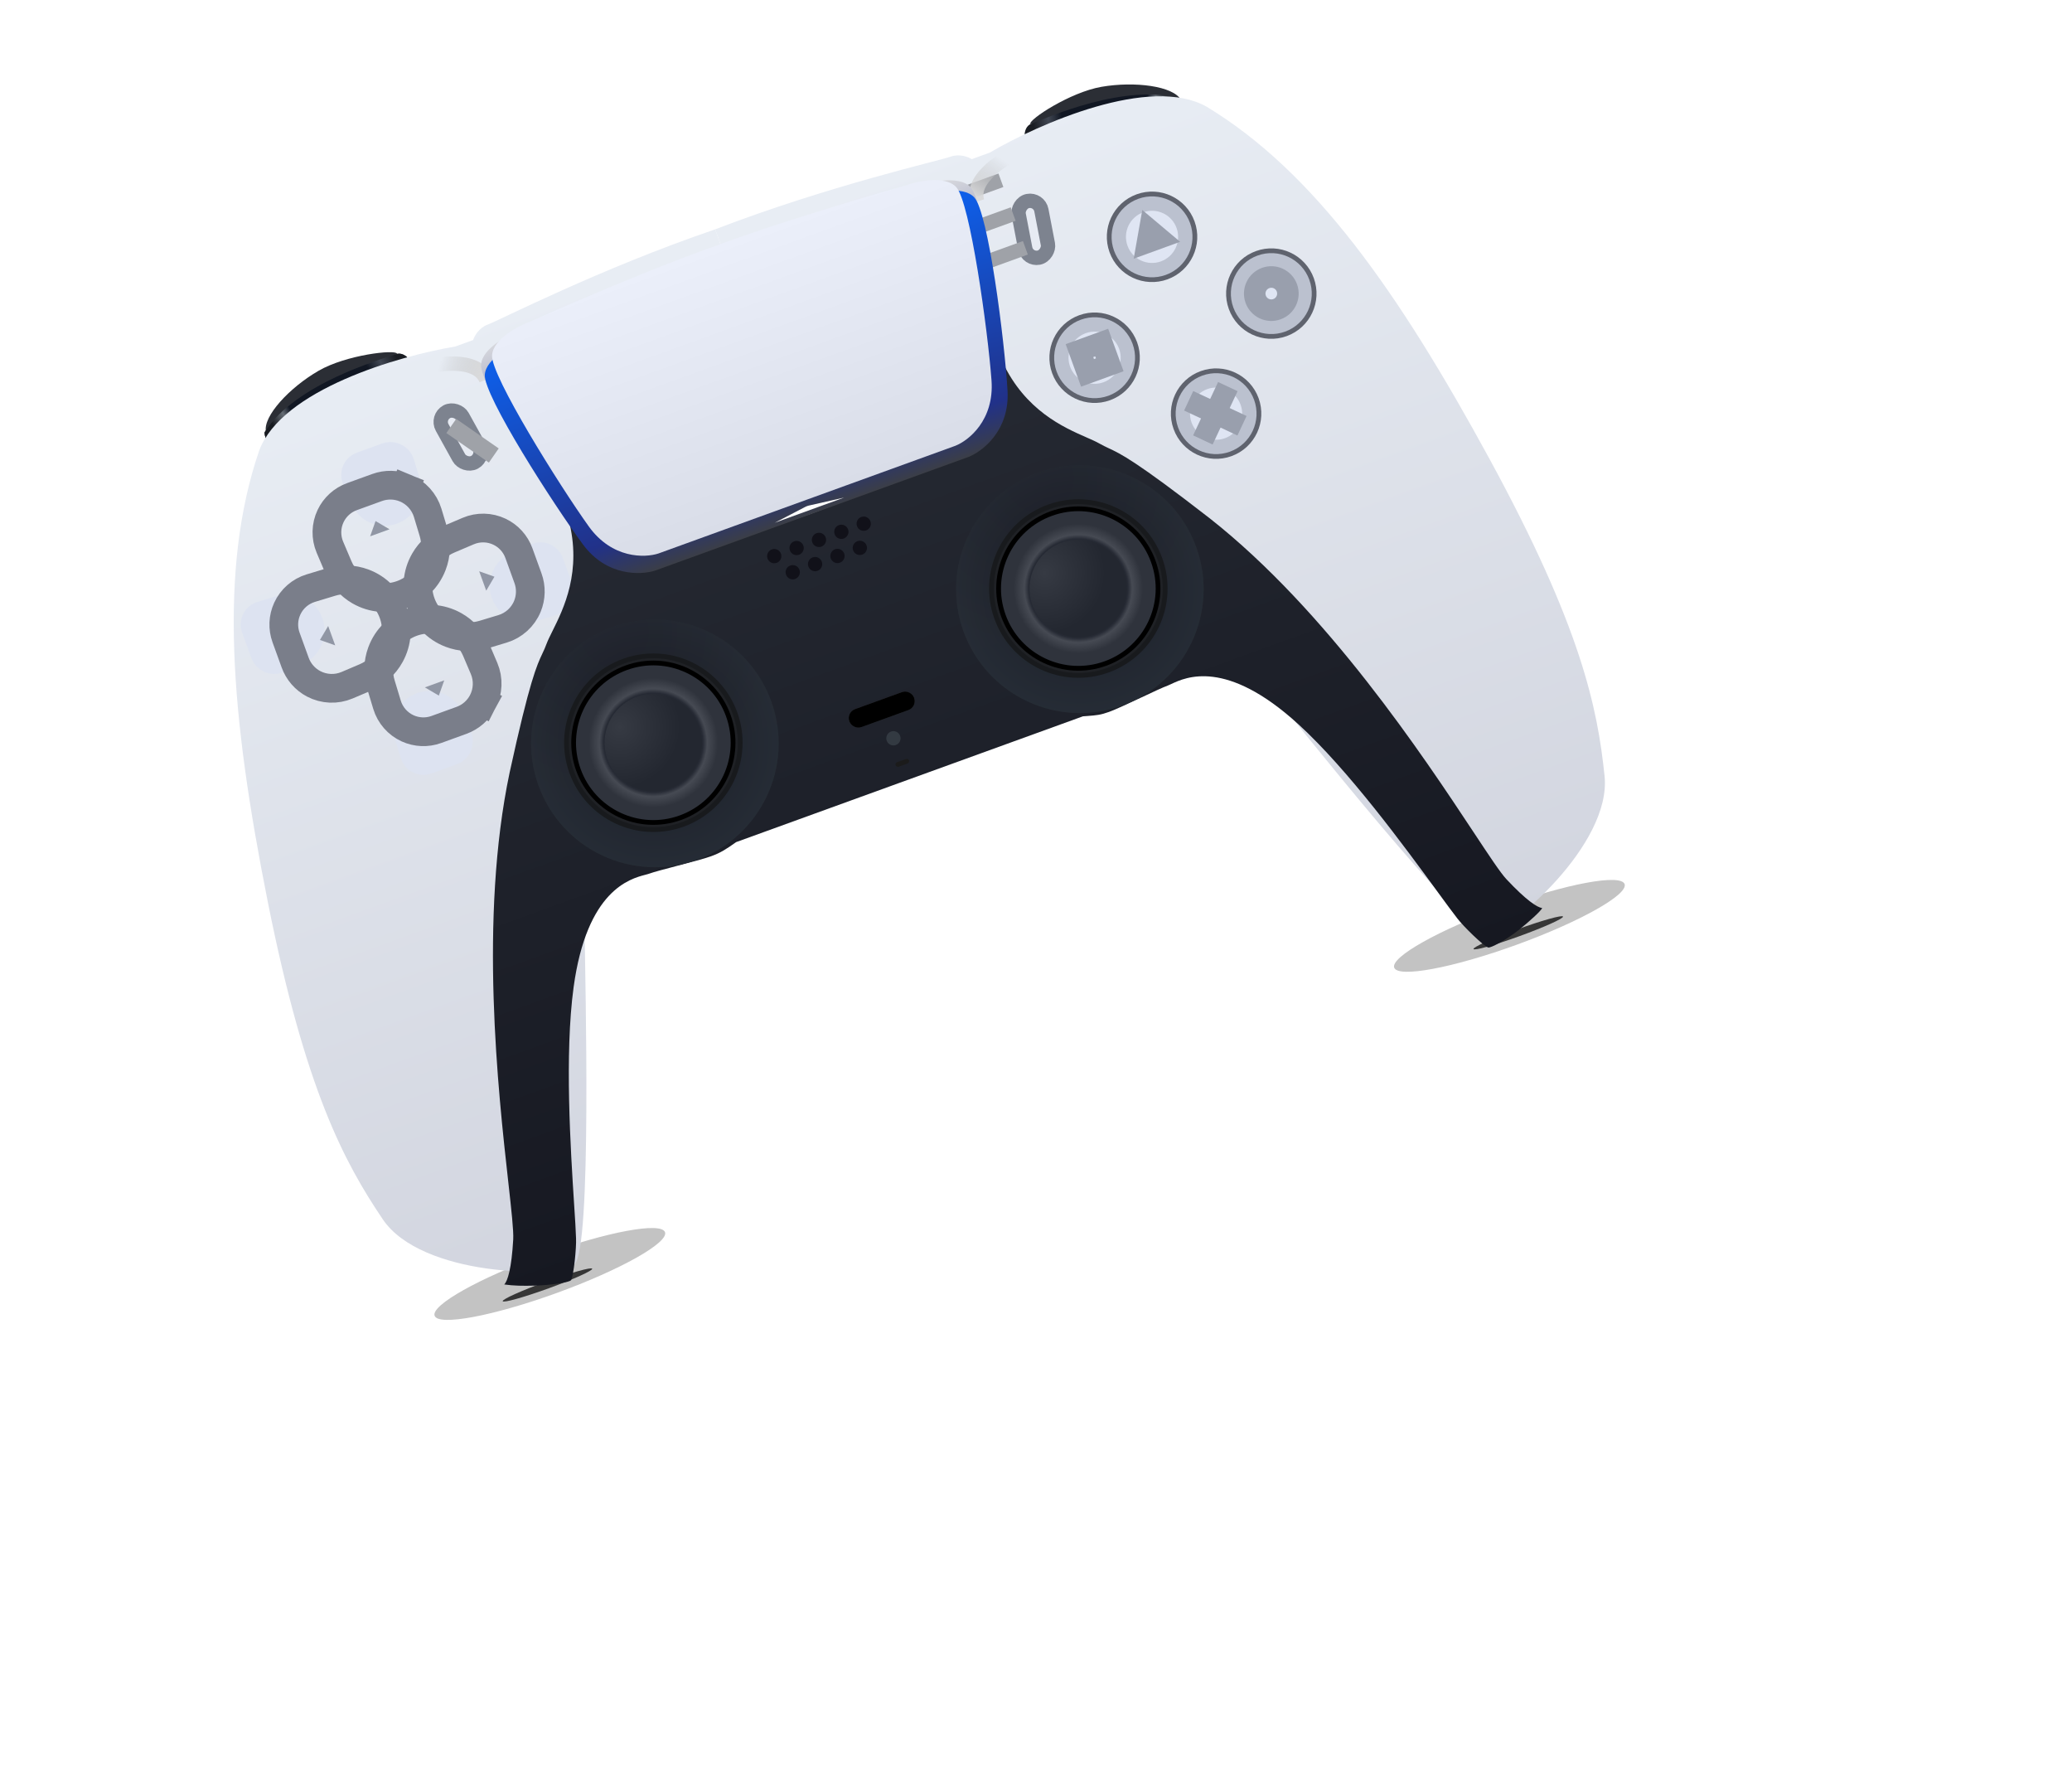 <svg width="101" height="86" viewBox="0 0 101 86" fill="none" xmlns="http://www.w3.org/2000/svg">
<g filter="url(#filter0_f_509_5843)">
<ellipse cx="73.576" cy="45.119" rx="5.973" ry="0.986" transform="rotate(-19.932 73.576 45.119)" fill="#AEAEAE" fill-opacity="0.75"/>
</g>
<g filter="url(#filter1_f_509_5843)">
<ellipse cx="74.008" cy="45.457" rx="2.32" ry="0.174" transform="rotate(-19.932 74.008 45.457)" fill="#363636"/>
</g>
<g filter="url(#filter2_f_509_5843)">
<ellipse cx="5.973" cy="0.986" rx="5.973" ry="0.986" transform="matrix(-0.94 0.341 0.341 0.94 32.079 59.119)" fill="#AEAEAE" fill-opacity="0.75"/>
</g>
<g filter="url(#filter3_f_509_5843)">
<ellipse cx="2.32" cy="0.174" rx="2.32" ry="0.174" transform="matrix(-0.94 0.341 0.341 0.94 28.807 61.664)" fill="#363636"/>
</g>
<path d="M15.527 18.069C16.874 17.29 19.279 17.017 19.358 17.235L12.963 21.035C12.815 20.287 14.1 18.895 15.527 18.069Z" fill="#2B2E35"/>
<path d="M19.288 17.263C19.819 17.071 20.206 17.876 20.259 18.021C19.165 18.319 15.034 20.491 13.179 21.821C13.103 21.726 12.846 21.177 12.903 21.058C14.412 18.662 18.625 17.504 19.288 17.263Z" fill="#363A3D"/>
<path d="M19.288 17.263C19.819 17.071 20.206 17.876 20.259 18.021C19.165 18.319 15.034 20.491 13.179 21.821C13.103 21.726 12.846 21.177 12.903 21.058C14.412 18.662 18.625 17.504 19.288 17.263Z" fill="url(#paint0_linear_509_5843)"/>
<path d="M53.691 4.231C52.159 4.496 50.138 5.828 50.217 6.046L57.56 4.863C57.194 4.194 55.317 3.95 53.691 4.231Z" fill="#2B2E35"/>
<path d="M50.287 6.022C49.756 6.215 49.975 7.081 50.027 7.226C51.058 6.754 55.621 5.773 57.897 5.605C57.895 5.483 57.741 4.897 57.62 4.842C54.926 3.97 50.951 5.782 50.287 6.022Z" fill="url(#paint1_linear_509_5843)"/>
<g filter="url(#filter4_d_509_5843)">
<path d="M58.689 32.842L44.347 38.043L34.859 11.877C40.403 9.743 45.786 8.534 46.334 8.336C46.772 8.177 47.206 8.35 47.368 8.456L48.244 8.138C50.627 6.738 56.08 4.331 58.833 5.909C64.073 9.088 68.167 14.912 72.617 23.084C77.067 31.257 77.87 35.178 78.215 38.521C78.56 41.864 73.552 46.158 72.448 46.187C71.343 46.216 63.114 35.821 61.782 34.198C60.717 32.9 59.276 32.753 58.689 32.842Z" fill="url(#paint2_linear_509_5843)"/>
<path d="M30.006 43.244L44.347 38.043L34.859 11.877C29.236 13.793 24.328 16.316 23.781 16.514C23.343 16.673 23.121 17.084 23.064 17.27L22.188 17.587C19.462 18.039 13.733 19.687 12.632 22.663C10.647 28.462 11.238 35.556 13.06 44.682C14.883 53.807 16.78 57.331 18.658 60.118C20.536 62.906 27.133 62.991 27.999 62.305C28.865 61.62 28.519 48.367 28.501 46.267C28.486 44.588 29.498 43.552 30.006 43.244Z" fill="url(#paint3_linear_509_5843)"/>
</g>
<g filter="url(#filter5_i_509_5843)">
<path d="M18.619 24.416L18.003 24.639L17.395 24.86C17.11 24.963 16.878 25.174 16.747 25.447C16.605 25.745 16.597 26.09 16.727 26.394L17.132 27.349C17.283 27.702 17.544 27.997 17.877 28.189C18.816 28.73 20.021 28.294 20.412 27.283C20.556 26.912 20.573 26.501 20.457 26.12L20.178 25.197C20.073 24.851 19.819 24.571 19.485 24.434C19.208 24.32 18.9 24.314 18.619 24.416Z" fill="#DDE3F1"/>
</g>
<path d="M18.38 23.758L17.764 23.981L17.156 24.202C16.699 24.367 16.325 24.706 16.116 25.145C15.887 25.625 15.875 26.179 16.082 26.668L16.488 27.623C16.698 28.116 17.063 28.528 17.527 28.796C18.845 29.555 20.522 28.94 21.065 27.535C21.264 27.021 21.288 26.449 21.127 25.918L20.848 24.994C20.682 24.447 20.279 24.003 19.751 23.786L19.485 24.434L19.751 23.786C19.313 23.607 18.825 23.596 18.38 23.758Z" stroke="#7A7E8A" stroke-width="1.4"/>
<path d="M18.307 25.392L18.987 25.793L18.042 26.136L18.307 25.392Z" fill="#9096A4"/>
<g filter="url(#filter6_i_509_5843)">
<path d="M22.256 34.447L21.64 34.67L21.031 34.891C20.747 34.994 20.433 34.981 20.158 34.855C19.858 34.718 19.631 34.458 19.535 34.141L19.235 33.148C19.123 32.781 19.135 32.387 19.267 32.027C19.641 31.009 20.846 30.571 21.794 31.097C22.142 31.289 22.419 31.595 22.574 31.96L22.951 32.848C23.093 33.181 23.077 33.559 22.909 33.878C22.769 34.142 22.537 34.345 22.256 34.447Z" fill="#DDE3F1"/>
</g>
<path d="M22.494 35.105L21.878 35.328L21.27 35.549C20.813 35.715 20.309 35.694 19.867 35.492C19.384 35.27 19.019 34.852 18.865 34.344L18.565 33.351C18.409 32.838 18.425 32.288 18.61 31.785C19.135 30.358 20.816 29.754 22.134 30.484C22.616 30.752 23.001 31.176 23.218 31.686L23.596 32.574C23.819 33.1 23.794 33.699 23.528 34.205L22.909 33.878L23.528 34.205C23.307 34.623 22.939 34.944 22.494 35.105Z" stroke="#7A7E8A" stroke-width="1.4"/>
<path d="M21.391 33.898L21.655 33.154L20.711 33.497L21.391 33.898Z" fill="#9096A4"/>
<g filter="url(#filter7_i_509_5843)">
<path d="M25.078 28.415L24.855 27.799L24.634 27.191C24.531 26.906 24.32 26.674 24.047 26.543C23.749 26.401 23.404 26.393 23.1 26.523L22.145 26.928C21.792 27.078 21.497 27.34 21.305 27.673C20.764 28.612 21.2 29.817 22.211 30.208C22.582 30.352 22.993 30.368 23.374 30.253L24.297 29.974C24.643 29.869 24.923 29.615 25.06 29.28C25.174 29.004 25.18 28.696 25.078 28.415Z" fill="#DDE3F1"/>
</g>
<path d="M25.736 28.176L25.513 27.56L25.293 26.952C25.127 26.495 24.788 26.121 24.349 25.912C23.869 25.683 23.315 25.671 22.826 25.878L21.871 26.284C21.378 26.494 20.966 26.859 20.699 27.323C19.939 28.641 20.554 30.318 21.959 30.861C22.474 31.06 23.045 31.084 23.577 30.923L24.5 30.644C25.047 30.478 25.491 30.075 25.708 29.547C25.887 29.109 25.898 28.621 25.736 28.176Z" stroke="#7A7E8A" stroke-width="1.4"/>
<path d="M24.102 28.104L23.701 28.784L23.358 27.839L24.102 28.104Z" fill="#9096A4"/>
<g filter="url(#filter8_i_509_5843)">
<path d="M15.046 32.052L14.823 31.436L14.602 30.827C14.499 30.543 14.512 30.229 14.638 29.954C14.776 29.654 15.036 29.427 15.352 29.331L16.345 29.03C16.712 28.919 17.106 28.931 17.467 29.063C18.484 29.437 18.922 30.642 18.396 31.59C18.204 31.938 17.899 32.215 17.533 32.37L16.645 32.747C16.313 32.889 15.934 32.873 15.615 32.704C15.351 32.565 15.148 32.332 15.046 32.052Z" fill="#DDE3F1"/>
</g>
<path d="M14.388 32.29L14.165 31.674L13.944 31.066C13.778 30.609 13.799 30.105 14.002 29.663C14.223 29.18 14.641 28.815 15.149 28.661L16.142 28.36C16.655 28.205 17.205 28.221 17.708 28.406C19.135 28.931 19.739 30.612 19.009 31.93C18.741 32.412 18.318 32.797 17.807 33.014L16.919 33.392C16.393 33.615 15.794 33.59 15.288 33.324C14.87 33.103 14.549 32.735 14.388 32.29Z" stroke="#7A7E8A" stroke-width="1.4"/>
<path d="M15.596 31.186L16.34 31.45L15.997 30.506L15.596 31.186Z" fill="#9096A4"/>
<g filter="url(#filter9_d_509_5843)">
<rect x="20.805" y="20.203" width="1.826" height="3.511" rx="0.913" transform="rotate(-28.983 20.805 20.203)" fill="#E7EBF3"/>
<rect x="21.28" y="20.34" width="1.126" height="2.811" rx="0.563" transform="rotate(-28.983 21.28 20.34)" stroke="#7D838F" stroke-width="0.7"/>
</g>
<path d="M24.07 22.198L21.997 20.758" stroke="#9FA2A8" stroke-width="0.84"/>
<path d="M26.023 21.427L24.483 17.52" stroke="#9FA2A8" stroke-width="0.84"/>
<path d="M27.977 20.657L28.509 18.19" stroke="#9FA2A8" stroke-width="0.84"/>
<g filter="url(#filter10_d_509_5843)">
<rect width="1.826" height="3.511" rx="0.913" transform="matrix(-0.982 0.189 0.189 0.982 50.933 9.279)" fill="#E7EBF3"/>
<rect x="-0.278" y="0.41" width="1.126" height="2.811" rx="0.563" transform="matrix(-0.982 0.189 0.189 0.982 50.305 9.339)" stroke="#7D838F" stroke-width="0.7"/>
</g>
<path d="M44.718 13.985L49.982 12.076" stroke="#9FA2A8" stroke-width="0.7"/>
<path d="M44.122 12.341L49.387 10.432" stroke="#9FA2A8" stroke-width="0.7"/>
<path d="M43.526 10.694L48.79 8.785" stroke="#9FA2A8" stroke-width="0.7"/>
<g filter="url(#filter11_f_509_5843)">
<path d="M20.259 18.02C21.192 17.702 23.247 17.38 23.702 18.498" stroke="url(#paint4_linear_509_5843)" stroke-width="0.7"/>
</g>
<g filter="url(#filter12_f_509_5843)">
<path d="M49.972 7.246C49.051 7.6 47.268 8.671 47.636 9.82" stroke="url(#paint5_linear_509_5843)" stroke-width="0.7"/>
</g>
<path d="M57.9 10.909C58.249 11.872 57.751 12.935 56.789 13.284C55.826 13.633 54.763 13.136 54.414 12.173C54.065 11.211 54.562 10.148 55.525 9.798C56.487 9.449 57.551 9.947 57.9 10.909Z" fill="#DFE5F3" stroke="#5F636E" stroke-width="0.7"/>
<path d="M57.681 10.99C57.987 11.832 57.551 12.762 56.709 13.067C55.867 13.373 54.937 12.938 54.632 12.096C54.327 11.254 54.762 10.323 55.604 10.018C56.446 9.713 57.376 10.148 57.681 10.99Z" stroke="#BBC1CF" stroke-width="0.7"/>
<path d="M55.937 11.803L56.04 11.22L56.493 11.601L55.937 11.803Z" stroke="#999FAD" stroke-width="1.05"/>
<path d="M61.022 19.524C61.371 20.487 60.873 21.55 59.911 21.899C58.949 22.248 57.885 21.751 57.536 20.788C57.187 19.826 57.685 18.763 58.647 18.414C59.609 18.065 60.673 18.562 61.022 19.524Z" fill="#DFE5F3" stroke="#5F636E" stroke-width="0.7"/>
<path d="M60.803 19.605C61.109 20.447 60.674 21.377 59.832 21.683C58.99 21.988 58.059 21.553 57.754 20.711C57.449 19.869 57.884 18.939 58.726 18.633C59.568 18.328 60.498 18.763 60.803 19.605Z" stroke="#BBC1CF" stroke-width="0.7"/>
<path d="M57.942 19.531L60.542 20.747" stroke="#999FAD" stroke-width="1.05"/>
<path d="M59.851 18.84L58.634 21.44" stroke="#999FAD" stroke-width="1.05"/>
<path d="M62.602 16.05C61.64 16.399 60.577 15.902 60.228 14.939C59.879 13.977 60.376 12.914 61.339 12.565C62.301 12.216 63.364 12.713 63.713 13.675C64.062 14.638 63.565 15.701 62.602 16.05Z" fill="#DFE5F3" stroke="#5F636E" stroke-width="0.7"/>
<path d="M62.524 15.832C61.682 16.137 60.752 15.702 60.446 14.86C60.141 14.018 60.576 13.088 61.418 12.783C62.26 12.477 63.19 12.912 63.495 13.754C63.801 14.596 63.366 15.526 62.524 15.832Z" stroke="#BBC1CF" stroke-width="0.7"/>
<path d="M62.731 14.031C62.883 14.451 62.666 14.915 62.246 15.067C61.826 15.22 61.362 15.003 61.21 14.583C61.058 14.163 61.275 13.699 61.695 13.547C62.115 13.394 62.578 13.611 62.731 14.031Z" stroke="#999FAD" stroke-width="1.05"/>
<path d="M53.989 19.175C53.027 19.524 51.964 19.027 51.615 18.064C51.266 17.102 51.763 16.039 52.725 15.69C53.688 15.341 54.751 15.838 55.1 16.8C55.449 17.763 54.952 18.826 53.989 19.175Z" fill="#DFE5F3" stroke="#5F636E" stroke-width="0.7"/>
<path d="M53.91 18.957C53.068 19.262 52.137 18.827 51.832 17.985C51.527 17.143 51.962 16.213 52.804 15.908C53.646 15.602 54.576 16.037 54.881 16.879C55.187 17.721 54.752 18.651 53.91 18.957Z" stroke="#BBC1CF" stroke-width="0.7"/>
<rect x="52.618" y="17.086" width="1.154" height="1.154" transform="rotate(-19.932 52.618 17.086)" stroke="#999FAD" stroke-width="1.05"/>
<path fill-rule="evenodd" clip-rule="evenodd" d="M24.579 62.594C24.746 62.431 24.937 61.811 25.017 60.4C25.041 59.978 24.931 58.993 24.777 57.609C24.284 53.202 23.341 44.756 24.844 37.638C25.823 33.158 26.166 32.427 26.439 31.847C26.509 31.699 26.574 31.561 26.643 31.372C26.706 31.203 26.809 30.996 26.93 30.752C27.472 29.664 28.38 27.839 27.714 25.309C28.096 26.136 29.024 27.832 31.358 27.873L39.576 25.017L44.281 37.992L35.885 41.037C35.394 41.384 35.136 41.555 34.656 41.729C34.341 41.843 33.658 42.023 33.01 42.193C32.424 42.347 31.866 42.494 31.633 42.579C31.589 42.595 31.529 42.611 31.455 42.63C30.712 42.825 28.606 43.38 27.961 48.105C27.515 51.379 27.814 56.019 27.985 58.684C28.032 59.399 28.069 59.972 28.079 60.338C28.104 60.802 27.962 62.19 27.834 62.385C27.763 62.494 26.842 62.629 26.08 62.651C25.486 62.667 25.035 62.66 24.579 62.594ZM75.172 44.248C74.94 44.229 74.396 43.875 73.43 42.844C73.141 42.536 72.594 41.709 71.826 40.548C69.379 36.849 64.689 29.762 58.973 25.262C55.35 22.45 54.618 22.11 54.037 21.84C53.889 21.77 53.75 21.706 53.576 21.606C53.419 21.516 53.207 21.423 52.958 21.314C51.845 20.826 49.978 20.007 48.867 17.638C49.104 18.518 49.479 20.414 47.714 21.942L39.576 25.017L44.281 37.992L52.786 34.908C52.864 34.902 52.935 34.897 53.001 34.892C53.442 34.858 53.647 34.843 54.064 34.691C54.379 34.577 55.018 34.278 55.625 33.993C56.174 33.735 56.696 33.49 56.929 33.406C56.973 33.39 57.03 33.363 57.098 33.331C57.794 33.005 59.766 32.08 63.289 35.294C65.731 37.521 68.475 41.274 70.052 43.429C70.475 44.008 70.814 44.471 71.04 44.759C71.319 45.131 72.318 46.106 72.54 46.173C72.664 46.211 73.423 45.799 74.022 45.327C74.489 44.96 75.152 44.362 75.172 44.248Z" fill="url(#paint6_linear_509_5843)"/>
<path fill-rule="evenodd" clip-rule="evenodd" d="M39.401 24.535L47.025 21.77C47.709 21.503 49.047 20.482 48.932 18.533C48.788 16.097 47.999 9.845 47.303 9.114C46.746 8.529 45.3 8.857 44.646 9.094C42.6 9.682 37.793 11.128 34.932 12.211L39.401 24.535ZM39.401 24.536L31.778 27.301C31.082 27.534 29.4 27.608 28.239 26.038C26.788 24.076 23.386 18.772 23.452 17.764C23.505 16.958 24.825 16.283 25.478 16.046C27.425 15.185 32.042 13.214 34.932 12.212L39.401 24.536Z" fill="url(#paint7_linear_509_5843)"/>
<path fill-rule="evenodd" clip-rule="evenodd" d="M39.582 25.033L47.206 22.269C47.889 22.001 49.227 20.98 49.112 19.031C48.968 16.596 48.18 10.343 47.484 9.612C46.926 9.027 45.48 9.355 44.827 9.592C42.781 10.18 37.973 11.626 35.113 12.71L39.582 25.033ZM39.582 25.034L31.958 27.798C31.262 28.031 29.58 28.105 28.42 26.536C26.969 24.574 23.566 19.27 23.632 18.262C23.685 17.456 25.005 16.78 25.659 16.544C27.606 15.683 32.223 13.712 35.113 12.71L39.582 25.034Z" fill="url(#paint8_linear_509_5843)"/>
<path fill-rule="evenodd" clip-rule="evenodd" d="M39.333 24.348L32.1 26.971C31.439 27.191 29.834 27.235 28.699 25.652C27.28 23.673 23.939 18.331 23.985 17.328C24.022 16.526 25.271 15.876 25.891 15.651C27.735 14.828 32.111 12.943 34.853 11.995L39.333 24.348ZM39.333 24.348L46.566 21.725C47.214 21.471 48.474 20.476 48.331 18.533C48.152 16.104 47.291 9.863 46.614 9.122C46.072 8.53 44.696 8.832 44.076 9.057C42.132 9.607 37.566 10.965 34.853 11.995L39.333 24.348Z" fill="url(#paint9_linear_509_5843)"/>
<ellipse cx="37.741" cy="27.101" rx="0.348" ry="0.348" transform="rotate(-19.932 37.741 27.101)" fill="#111119"/>
<ellipse cx="38.642" cy="27.886" rx="0.348" ry="0.348" transform="rotate(-19.932 38.642 27.886)" fill="#111119"/>
<ellipse cx="38.831" cy="26.706" rx="0.348" ry="0.348" transform="rotate(-19.932 38.831 26.706)" fill="#111119"/>
<ellipse cx="39.732" cy="27.49" rx="0.348" ry="0.348" transform="rotate(-19.932 39.732 27.49)" fill="#111119"/>
<ellipse cx="39.921" cy="26.31" rx="0.348" ry="0.348" transform="rotate(-19.932 39.921 26.31)" fill="#111119"/>
<ellipse cx="40.823" cy="27.093" rx="0.348" ry="0.348" transform="rotate(-19.932 40.823 27.093)" fill="#111119"/>
<ellipse cx="41.012" cy="25.916" rx="0.348" ry="0.348" transform="rotate(-19.932 41.012 25.916)" fill="#111119"/>
<ellipse cx="41.913" cy="26.699" rx="0.348" ry="0.348" transform="rotate(-19.932 41.913 26.699)" fill="#111119"/>
<ellipse cx="42.102" cy="25.521" rx="0.348" ry="0.348" transform="rotate(-19.932 42.102 25.521)" fill="#111119"/>
<g filter="url(#filter13_f_509_5843)">
<rect x="41.242" y="34.717" width="3.364" height="0.928" rx="0.464" transform="rotate(-19.932 41.242 34.717)" fill="url(#paint10_linear_509_5843)"/>
<rect x="41.539" y="34.856" width="2.9" height="0.464" rx="0.232" transform="rotate(-19.932 41.539 34.856)" stroke="black" stroke-width="0.464"/>
</g>
<g filter="url(#filter14_f_509_5843)">
<ellipse cx="43.55" cy="35.978" rx="0.348" ry="0.348" transform="rotate(-19.932 43.55 35.978)" fill="#333A42"/>
</g>
<rect x="43.617" y="37.185" width="0.696" height="0.232" rx="0.116" transform="rotate(-19.932 43.617 37.185)" fill="#1B1B1B"/>
<g opacity="0.95" filter="url(#filter15_f_509_5843)">
<ellipse cx="31.922" cy="36.229" rx="6.031" ry="6.031" transform="rotate(-19.932 31.922 36.229)" fill="url(#paint11_radial_509_5843)"/>
</g>
<g opacity="0.5" filter="url(#filter16_f_509_5843)">
<ellipse cx="31.922" cy="36.229" rx="6.031" ry="6.031" transform="rotate(-19.932 31.922 36.229)" fill="url(#paint12_radial_509_5843)"/>
</g>
<ellipse cx="31.848" cy="36.194" rx="4.349" ry="4.349" transform="rotate(-19.932 31.848 36.194)" fill="#181A1D"/>
<ellipse cx="31.848" cy="36.194" rx="4.117" ry="4.117" transform="rotate(-19.932 31.848 36.194)" fill="#1F2125"/>
<ellipse cx="31.847" cy="36.193" rx="3.885" ry="3.885" transform="rotate(-19.932 31.847 36.193)" fill="#1F232C"/>
<ellipse cx="31.848" cy="36.194" rx="4.001" ry="4.001" transform="rotate(-19.932 31.848 36.194)" fill="black"/>
<path d="M35.391 34.909C36.101 36.866 35.09 39.028 33.132 39.738C31.175 40.448 29.013 39.436 28.304 37.479C27.594 35.522 28.605 33.36 30.562 32.651C32.519 31.941 34.681 32.952 35.391 34.909ZM29.733 36.961C30.157 38.128 31.446 38.732 32.614 38.308C33.782 37.885 34.385 36.595 33.961 35.428C33.538 34.26 32.248 33.657 31.081 34.08C29.913 34.504 29.31 35.793 29.733 36.961Z" fill="url(#paint13_radial_509_5843)"/>
<ellipse cx="31.848" cy="36.194" rx="2.378" ry="2.378" transform="rotate(-19.932 31.848 36.194)" fill="url(#paint14_radial_509_5843)"/>
<g opacity="0.95" filter="url(#filter17_f_509_5843)">
<ellipse cx="52.638" cy="28.715" rx="6.031" ry="6.031" transform="rotate(-19.932 52.638 28.715)" fill="url(#paint15_radial_509_5843)"/>
</g>
<g opacity="0.5" filter="url(#filter18_f_509_5843)">
<ellipse cx="52.638" cy="28.715" rx="6.031" ry="6.031" transform="rotate(-19.932 52.638 28.715)" fill="url(#paint16_radial_509_5843)"/>
</g>
<ellipse cx="52.564" cy="28.68" rx="4.349" ry="4.349" transform="rotate(-19.932 52.564 28.68)" fill="#181A1D"/>
<ellipse cx="52.563" cy="28.682" rx="4.117" ry="4.117" transform="rotate(-19.932 52.563 28.682)" fill="#1F2125"/>
<ellipse cx="52.563" cy="28.68" rx="3.885" ry="3.885" transform="rotate(-19.932 52.563 28.68)" fill="#1F232C"/>
<ellipse cx="52.563" cy="28.681" rx="4.001" ry="4.001" transform="rotate(-19.932 52.563 28.681)" fill="black"/>
<path d="M56.108 27.395C56.818 29.353 55.806 31.515 53.849 32.224C51.892 32.934 49.73 31.923 49.02 29.966C48.311 28.008 49.322 25.846 51.279 25.137C53.236 24.427 55.398 25.438 56.108 27.395ZM50.45 29.447C50.873 30.615 52.163 31.218 53.331 30.795C54.498 30.371 55.102 29.081 54.678 27.914C54.255 26.746 52.965 26.143 51.797 26.566C50.63 26.99 50.026 28.28 50.45 29.447Z" fill="url(#paint17_radial_509_5843)"/>
<ellipse cx="52.563" cy="28.68" rx="2.378" ry="2.378" transform="rotate(-19.932 52.563 28.68)" fill="url(#paint18_radial_509_5843)"/>
<g filter="url(#filter19_f_509_5843)">
<path d="M41.147 24.248L37.767 25.474L39.258 24.699C39.311 24.671 39.368 24.651 39.426 24.637L41.147 24.248Z" fill="white"/>
</g>
<defs>
<filter id="filter0_f_509_5843" x="46.951" y="21.881" width="53.251" height="46.477" filterUnits="userSpaceOnUse" color-interpolation-filters="sRGB">
<feFlood flood-opacity="0" result="BackgroundImageFix"/>
<feBlend mode="normal" in="SourceGraphic" in2="BackgroundImageFix" result="shape"/>
<feGaussianBlur stdDeviation="10.5" result="effect1_foregroundBlur_509_5843"/>
</filter>
<filter id="filter1_f_509_5843" x="66.226" y="39.048" width="15.563" height="12.815" filterUnits="userSpaceOnUse" color-interpolation-filters="sRGB">
<feFlood flood-opacity="0" result="BackgroundImageFix"/>
<feBlend mode="normal" in="SourceGraphic" in2="BackgroundImageFix" result="shape"/>
<feGaussianBlur stdDeviation="2.8" result="effect1_foregroundBlur_509_5843"/>
</filter>
<filter id="filter2_f_509_5843" x="0.174" y="38.844" width="53.252" height="46.477" filterUnits="userSpaceOnUse" color-interpolation-filters="sRGB">
<feFlood flood-opacity="0" result="BackgroundImageFix"/>
<feBlend mode="normal" in="SourceGraphic" in2="BackgroundImageFix" result="shape"/>
<feGaussianBlur stdDeviation="10.5" result="effect1_foregroundBlur_509_5843"/>
</filter>
<filter id="filter3_f_509_5843" x="18.904" y="56.211" width="15.563" height="12.815" filterUnits="userSpaceOnUse" color-interpolation-filters="sRGB">
<feFlood flood-opacity="0" result="BackgroundImageFix"/>
<feBlend mode="normal" in="SourceGraphic" in2="BackgroundImageFix" result="shape"/>
<feGaussianBlur stdDeviation="2.8" result="effect1_foregroundBlur_509_5843"/>
</filter>
<filter id="filter4_d_509_5843" x="9.294" y="2.593" width="71.039" height="61.471" filterUnits="userSpaceOnUse" color-interpolation-filters="sRGB">
<feFlood flood-opacity="0" result="BackgroundImageFix"/>
<feColorMatrix in="SourceAlpha" type="matrix" values="0 0 0 0 0 0 0 0 0 0 0 0 0 0 0 0 0 0 127 0" result="hardAlpha"/>
<feOffset dy="-0.7"/>
<feGaussianBlur stdDeviation="1.05"/>
<feComposite in2="hardAlpha" operator="out"/>
<feColorMatrix type="matrix" values="0 0 0 0 0 0 0 0 0 0 0 0 0 0 0 0 0 0 0.15 0"/>
<feBlend mode="normal" in2="BackgroundImageFix" result="effect1_dropShadow_509_5843"/>
<feBlend mode="normal" in="SourceGraphic" in2="effect1_dropShadow_509_5843" result="shape"/>
</filter>
<filter id="filter5_i_509_5843" x="15.234" y="20.143" width="6.699" height="9.681" filterUnits="userSpaceOnUse" color-interpolation-filters="sRGB">
<feFlood flood-opacity="0" result="BackgroundImageFix"/>
<feBlend mode="normal" in="SourceGraphic" in2="BackgroundImageFix" result="shape"/>
<feColorMatrix in="SourceAlpha" type="matrix" values="0 0 0 0 0 0 0 0 0 0 0 0 0 0 0 0 0 0 127 0" result="hardAlpha"/>
<feOffset dy="-2.8"/>
<feGaussianBlur stdDeviation="1.4"/>
<feComposite in2="hardAlpha" operator="arithmetic" k2="-1" k3="1"/>
<feColorMatrix type="matrix" values="0 0 0 0 0 0 0 0 0 0 0 0 0 0 0 0 0 0 0.25 0"/>
<feBlend mode="normal" in2="shape" result="effect1_innerShadow_509_5843"/>
</filter>
<filter id="filter6_i_509_5843" x="17.759" y="29.473" width="6.688" height="9.687" filterUnits="userSpaceOnUse" color-interpolation-filters="sRGB">
<feFlood flood-opacity="0" result="BackgroundImageFix"/>
<feBlend mode="normal" in="SourceGraphic" in2="BackgroundImageFix" result="shape"/>
<feColorMatrix in="SourceAlpha" type="matrix" values="0 0 0 0 0 0 0 0 0 0 0 0 0 0 0 0 0 0 127 0" result="hardAlpha"/>
<feOffset dy="2.8"/>
<feGaussianBlur stdDeviation="1.4"/>
<feComposite in2="hardAlpha" operator="arithmetic" k2="-1" k3="1"/>
<feColorMatrix type="matrix" values="0 0 0 0 0 0 0 0 0 0 0 0 0 0 0 0 0 0 0.25 0"/>
<feBlend mode="normal" in2="shape" result="effect1_innerShadow_509_5843"/>
</filter>
<filter id="filter7_i_509_5843" x="19.67" y="25.031" width="9.681" height="6.697" filterUnits="userSpaceOnUse" color-interpolation-filters="sRGB">
<feFlood flood-opacity="0" result="BackgroundImageFix"/>
<feBlend mode="normal" in="SourceGraphic" in2="BackgroundImageFix" result="shape"/>
<feColorMatrix in="SourceAlpha" type="matrix" values="0 0 0 0 0 0 0 0 0 0 0 0 0 0 0 0 0 0 127 0" result="hardAlpha"/>
<feOffset dx="2.8"/>
<feGaussianBlur stdDeviation="1.4"/>
<feComposite in2="hardAlpha" operator="arithmetic" k2="-1" k3="1"/>
<feColorMatrix type="matrix" values="0 0 0 0 0 0 0 0 0 0 0 0 0 0 0 0 0 0 0.25 0"/>
<feBlend mode="normal" in2="shape" result="effect1_innerShadow_509_5843"/>
</filter>
<filter id="filter8_i_509_5843" x="10.333" y="27.555" width="9.687" height="6.688" filterUnits="userSpaceOnUse" color-interpolation-filters="sRGB">
<feFlood flood-opacity="0" result="BackgroundImageFix"/>
<feBlend mode="normal" in="SourceGraphic" in2="BackgroundImageFix" result="shape"/>
<feColorMatrix in="SourceAlpha" type="matrix" values="0 0 0 0 0 0 0 0 0 0 0 0 0 0 0 0 0 0 127 0" result="hardAlpha"/>
<feOffset dx="-2.8"/>
<feGaussianBlur stdDeviation="1.4"/>
<feComposite in2="hardAlpha" operator="arithmetic" k2="-1" k3="1"/>
<feColorMatrix type="matrix" values="0 0 0 0 0 0 0 0 0 0 0 0 0 0 0 0 0 0 0.25 0"/>
<feBlend mode="normal" in2="shape" result="effect1_innerShadow_509_5843"/>
</filter>
<filter id="filter9_d_509_5843" x="18.333" y="16.846" width="8.243" height="8.901" filterUnits="userSpaceOnUse" color-interpolation-filters="sRGB">
<feFlood flood-opacity="0" result="BackgroundImageFix"/>
<feColorMatrix in="SourceAlpha" type="matrix" values="0 0 0 0 0 0 0 0 0 0 0 0 0 0 0 0 0 0 127 0" result="hardAlpha"/>
<feOffset/>
<feGaussianBlur stdDeviation="1.4"/>
<feComposite in2="hardAlpha" operator="out"/>
<feColorMatrix type="matrix" values="0 0 0 0 0.128 0 0 0 0 0.13 0 0 0 0 0.133 0 0 0 0.2 0"/>
<feBlend mode="normal" in2="BackgroundImageFix" result="effect1_dropShadow_509_5843"/>
<feBlend mode="normal" in="SourceGraphic" in2="effect1_dropShadow_509_5843" result="shape"/>
</filter>
<filter id="filter10_d_509_5843" x="46.496" y="6.636" width="7.744" height="9.08" filterUnits="userSpaceOnUse" color-interpolation-filters="sRGB">
<feFlood flood-opacity="0" result="BackgroundImageFix"/>
<feColorMatrix in="SourceAlpha" type="matrix" values="0 0 0 0 0 0 0 0 0 0 0 0 0 0 0 0 0 0 127 0" result="hardAlpha"/>
<feOffset/>
<feGaussianBlur stdDeviation="1.4"/>
<feComposite in2="hardAlpha" operator="out"/>
<feColorMatrix type="matrix" values="0 0 0 0 0.128 0 0 0 0 0.13 0 0 0 0 0.133 0 0 0 0.2 0"/>
<feBlend mode="normal" in2="BackgroundImageFix" result="effect1_dropShadow_509_5843"/>
<feBlend mode="normal" in="SourceGraphic" in2="effect1_dropShadow_509_5843" result="shape"/>
</filter>
<filter id="filter11_f_509_5843" x="19.796" y="17.019" width="4.581" height="1.962" filterUnits="userSpaceOnUse" color-interpolation-filters="sRGB">
<feFlood flood-opacity="0" result="BackgroundImageFix"/>
<feBlend mode="normal" in="SourceGraphic" in2="BackgroundImageFix" result="shape"/>
<feGaussianBlur stdDeviation="0.175" result="effect1_foregroundBlur_509_5843"/>
</filter>
<filter id="filter12_f_509_5843" x="46.885" y="6.57" width="3.562" height="3.708" filterUnits="userSpaceOnUse" color-interpolation-filters="sRGB">
<feFlood flood-opacity="0" result="BackgroundImageFix"/>
<feBlend mode="normal" in="SourceGraphic" in2="BackgroundImageFix" result="shape"/>
<feGaussianBlur stdDeviation="0.175" result="effect1_foregroundBlur_509_5843"/>
</filter>
<filter id="filter13_f_509_5843" x="40.672" y="33.001" width="4.618" height="3.158" filterUnits="userSpaceOnUse" color-interpolation-filters="sRGB">
<feFlood flood-opacity="0" result="BackgroundImageFix"/>
<feBlend mode="normal" in="SourceGraphic" in2="BackgroundImageFix" result="shape"/>
<feGaussianBlur stdDeviation="0.35" result="effect1_foregroundBlur_509_5843"/>
</filter>
<filter id="filter14_f_509_5843" x="42.502" y="34.931" width="2.096" height="2.095" filterUnits="userSpaceOnUse" color-interpolation-filters="sRGB">
<feFlood flood-opacity="0" result="BackgroundImageFix"/>
<feBlend mode="normal" in="SourceGraphic" in2="BackgroundImageFix" result="shape"/>
<feGaussianBlur stdDeviation="0.35" result="effect1_foregroundBlur_509_5843"/>
</filter>
<filter id="filter15_f_509_5843" x="25.19" y="29.495" width="13.465" height="13.466" filterUnits="userSpaceOnUse" color-interpolation-filters="sRGB">
<feFlood flood-opacity="0" result="BackgroundImageFix"/>
<feBlend mode="normal" in="SourceGraphic" in2="BackgroundImageFix" result="shape"/>
<feGaussianBlur stdDeviation="0.35" result="effect1_foregroundBlur_509_5843"/>
</filter>
<filter id="filter16_f_509_5843" x="25.19" y="29.495" width="13.465" height="13.466" filterUnits="userSpaceOnUse" color-interpolation-filters="sRGB">
<feFlood flood-opacity="0" result="BackgroundImageFix"/>
<feBlend mode="normal" in="SourceGraphic" in2="BackgroundImageFix" result="shape"/>
<feGaussianBlur stdDeviation="0.35" result="effect1_foregroundBlur_509_5843"/>
</filter>
<filter id="filter17_f_509_5843" x="45.906" y="21.982" width="13.465" height="13.466" filterUnits="userSpaceOnUse" color-interpolation-filters="sRGB">
<feFlood flood-opacity="0" result="BackgroundImageFix"/>
<feBlend mode="normal" in="SourceGraphic" in2="BackgroundImageFix" result="shape"/>
<feGaussianBlur stdDeviation="0.35" result="effect1_foregroundBlur_509_5843"/>
</filter>
<filter id="filter18_f_509_5843" x="45.906" y="21.982" width="13.465" height="13.466" filterUnits="userSpaceOnUse" color-interpolation-filters="sRGB">
<feFlood flood-opacity="0" result="BackgroundImageFix"/>
<feBlend mode="normal" in="SourceGraphic" in2="BackgroundImageFix" result="shape"/>
<feGaussianBlur stdDeviation="0.35" result="effect1_foregroundBlur_509_5843"/>
</filter>
<filter id="filter19_f_509_5843" x="34.967" y="21.448" width="8.98" height="6.827" filterUnits="userSpaceOnUse" color-interpolation-filters="sRGB">
<feFlood flood-opacity="0" result="BackgroundImageFix"/>
<feBlend mode="normal" in="SourceGraphic" in2="BackgroundImageFix" result="shape"/>
<feGaussianBlur stdDeviation="1.4" result="effect1_foregroundBlur_509_5843"/>
</filter>
<linearGradient id="paint0_linear_509_5843" x1="20.1" y1="17.584" x2="12.531" y2="22.056" gradientUnits="userSpaceOnUse">
<stop offset="0.067" stop-color="#1A1D23"/>
<stop offset="0.156" stop-color="#414753"/>
<stop offset="0.233" stop-color="#111723"/>
<stop offset="0.719" stop-color="#111723"/>
<stop offset="0.766" stop-color="#656C74"/>
<stop offset="0.846" stop-color="#181B21"/>
</linearGradient>
<linearGradient id="paint1_linear_509_5843" x1="49.869" y1="6.789" x2="58.546" y2="5.37" gradientUnits="userSpaceOnUse">
<stop offset="0.067" stop-color="#1A1D23"/>
<stop offset="0.156" stop-color="#414753"/>
<stop offset="0.233" stop-color="#111723"/>
<stop offset="0.719" stop-color="#111723"/>
<stop offset="0.766" stop-color="#656C74"/>
<stop offset="0.846" stop-color="#181B21"/>
</linearGradient>
<linearGradient id="paint2_linear_509_5843" x1="50.14" y1="6.322" x2="65.521" y2="48.736" gradientUnits="userSpaceOnUse">
<stop stop-color="#E8EDF4"/>
<stop offset="1" stop-color="#D2D5DF"/>
</linearGradient>
<linearGradient id="paint3_linear_509_5843" x1="19.569" y1="17.408" x2="34.949" y2="59.822" gradientUnits="userSpaceOnUse">
<stop stop-color="#E8EDF4"/>
<stop offset="1" stop-color="#D2D5DF"/>
</linearGradient>
<linearGradient id="paint4_linear_509_5843" x1="23.662" y1="18.389" x2="21.443" y2="17.713" gradientUnits="userSpaceOnUse">
<stop stop-color="#DCDCDC"/>
<stop offset="1" stop-color="#B4B5B7" stop-opacity="0"/>
</linearGradient>
<linearGradient id="paint5_linear_509_5843" x1="47.596" y1="9.711" x2="48.866" y2="7.77" gradientUnits="userSpaceOnUse">
<stop stop-color="#DCDCDC"/>
<stop offset="1" stop-color="#B4B5B7" stop-opacity="0"/>
</linearGradient>
<linearGradient id="paint6_linear_509_5843" x1="38.263" y1="21.483" x2="50.168" y2="54.31" gradientUnits="userSpaceOnUse">
<stop stop-color="#252932"/>
<stop offset="1" stop-color="#161821"/>
</linearGradient>
<linearGradient id="paint7_linear_509_5843" x1="34.931" y1="12.207" x2="39.401" y2="24.536" gradientUnits="userSpaceOnUse">
<stop stop-color="#E2E2E2"/>
<stop offset="0.758" stop-color="#213189"/>
<stop offset="1" stop-color="#3B3E47"/>
</linearGradient>
<linearGradient id="paint8_linear_509_5843" x1="35.111" y1="12.705" x2="39.582" y2="25.034" gradientUnits="userSpaceOnUse">
<stop stop-color="#0C63F2"/>
<stop offset="0.844" stop-color="#213189"/>
<stop offset="1" stop-color="#3B3E47"/>
</linearGradient>
<linearGradient id="paint9_linear_509_5843" x1="34.852" y1="11.991" x2="39.333" y2="24.348" gradientUnits="userSpaceOnUse">
<stop stop-color="#EBEFFA"/>
<stop offset="1" stop-color="#D9DDE8"/>
</linearGradient>
<linearGradient id="paint10_linear_509_5843" x1="42.924" y1="34.717" x2="42.924" y2="35.645" gradientUnits="userSpaceOnUse">
<stop stop-color="#303437"/>
<stop offset="0.604" stop-color="#424648"/>
<stop offset="1" stop-color="#303437"/>
</linearGradient>
<radialGradient id="paint11_radial_509_5843" cx="0" cy="0" r="1" gradientUnits="userSpaceOnUse" gradientTransform="translate(31.922 36.229) rotate(90) scale(6.031 6.031)">
<stop offset="0.672" stop-color="#1F222B"/>
<stop offset="1" stop-color="#262C35"/>
</radialGradient>
<radialGradient id="paint12_radial_509_5843" cx="0" cy="0" r="1" gradientUnits="userSpaceOnUse" gradientTransform="translate(31.922 30.488) rotate(90) scale(11.772 11.772)">
<stop offset="0.113" stop-color="#1F222B"/>
<stop offset="0.704" stop-color="#262C35"/>
</radialGradient>
<radialGradient id="paint13_radial_509_5843" cx="0" cy="0" r="1" gradientUnits="userSpaceOnUse" gradientTransform="translate(31.847 36.194) rotate(70.068) scale(3.769 3.769)">
<stop offset="0.64" stop-color="#262A34"/>
<stop offset="0.697" stop-color="#464A53"/>
<stop offset="0.836" stop-color="#2F333C"/>
</radialGradient>
<radialGradient id="paint14_radial_509_5843" cx="0" cy="0" r="1" gradientUnits="userSpaceOnUse" gradientTransform="translate(30.572 34.918) rotate(32.125) scale(2.944)">
<stop stop-color="#363A43"/>
<stop offset="1" stop-color="#232730"/>
</radialGradient>
<radialGradient id="paint15_radial_509_5843" cx="0" cy="0" r="1" gradientUnits="userSpaceOnUse" gradientTransform="translate(52.638 28.715) rotate(90) scale(6.031 6.031)">
<stop offset="0.672" stop-color="#1F222B"/>
<stop offset="1" stop-color="#262C35"/>
</radialGradient>
<radialGradient id="paint16_radial_509_5843" cx="0" cy="0" r="1" gradientUnits="userSpaceOnUse" gradientTransform="translate(52.638 22.974) rotate(90) scale(11.772 11.772)">
<stop offset="0.113" stop-color="#1F222B"/>
<stop offset="0.704" stop-color="#262C35"/>
</radialGradient>
<radialGradient id="paint17_radial_509_5843" cx="0" cy="0" r="1" gradientUnits="userSpaceOnUse" gradientTransform="translate(52.564 28.68) rotate(70.068) scale(3.769 3.769)">
<stop offset="0.64" stop-color="#262A34"/>
<stop offset="0.697" stop-color="#464A53"/>
<stop offset="0.836" stop-color="#2F333C"/>
</radialGradient>
<radialGradient id="paint18_radial_509_5843" cx="0" cy="0" r="1" gradientUnits="userSpaceOnUse" gradientTransform="translate(51.288 27.405) rotate(32.125) scale(2.944)">
<stop stop-color="#363A43"/>
<stop offset="1" stop-color="#232730"/>
</radialGradient>
</defs>
</svg>
